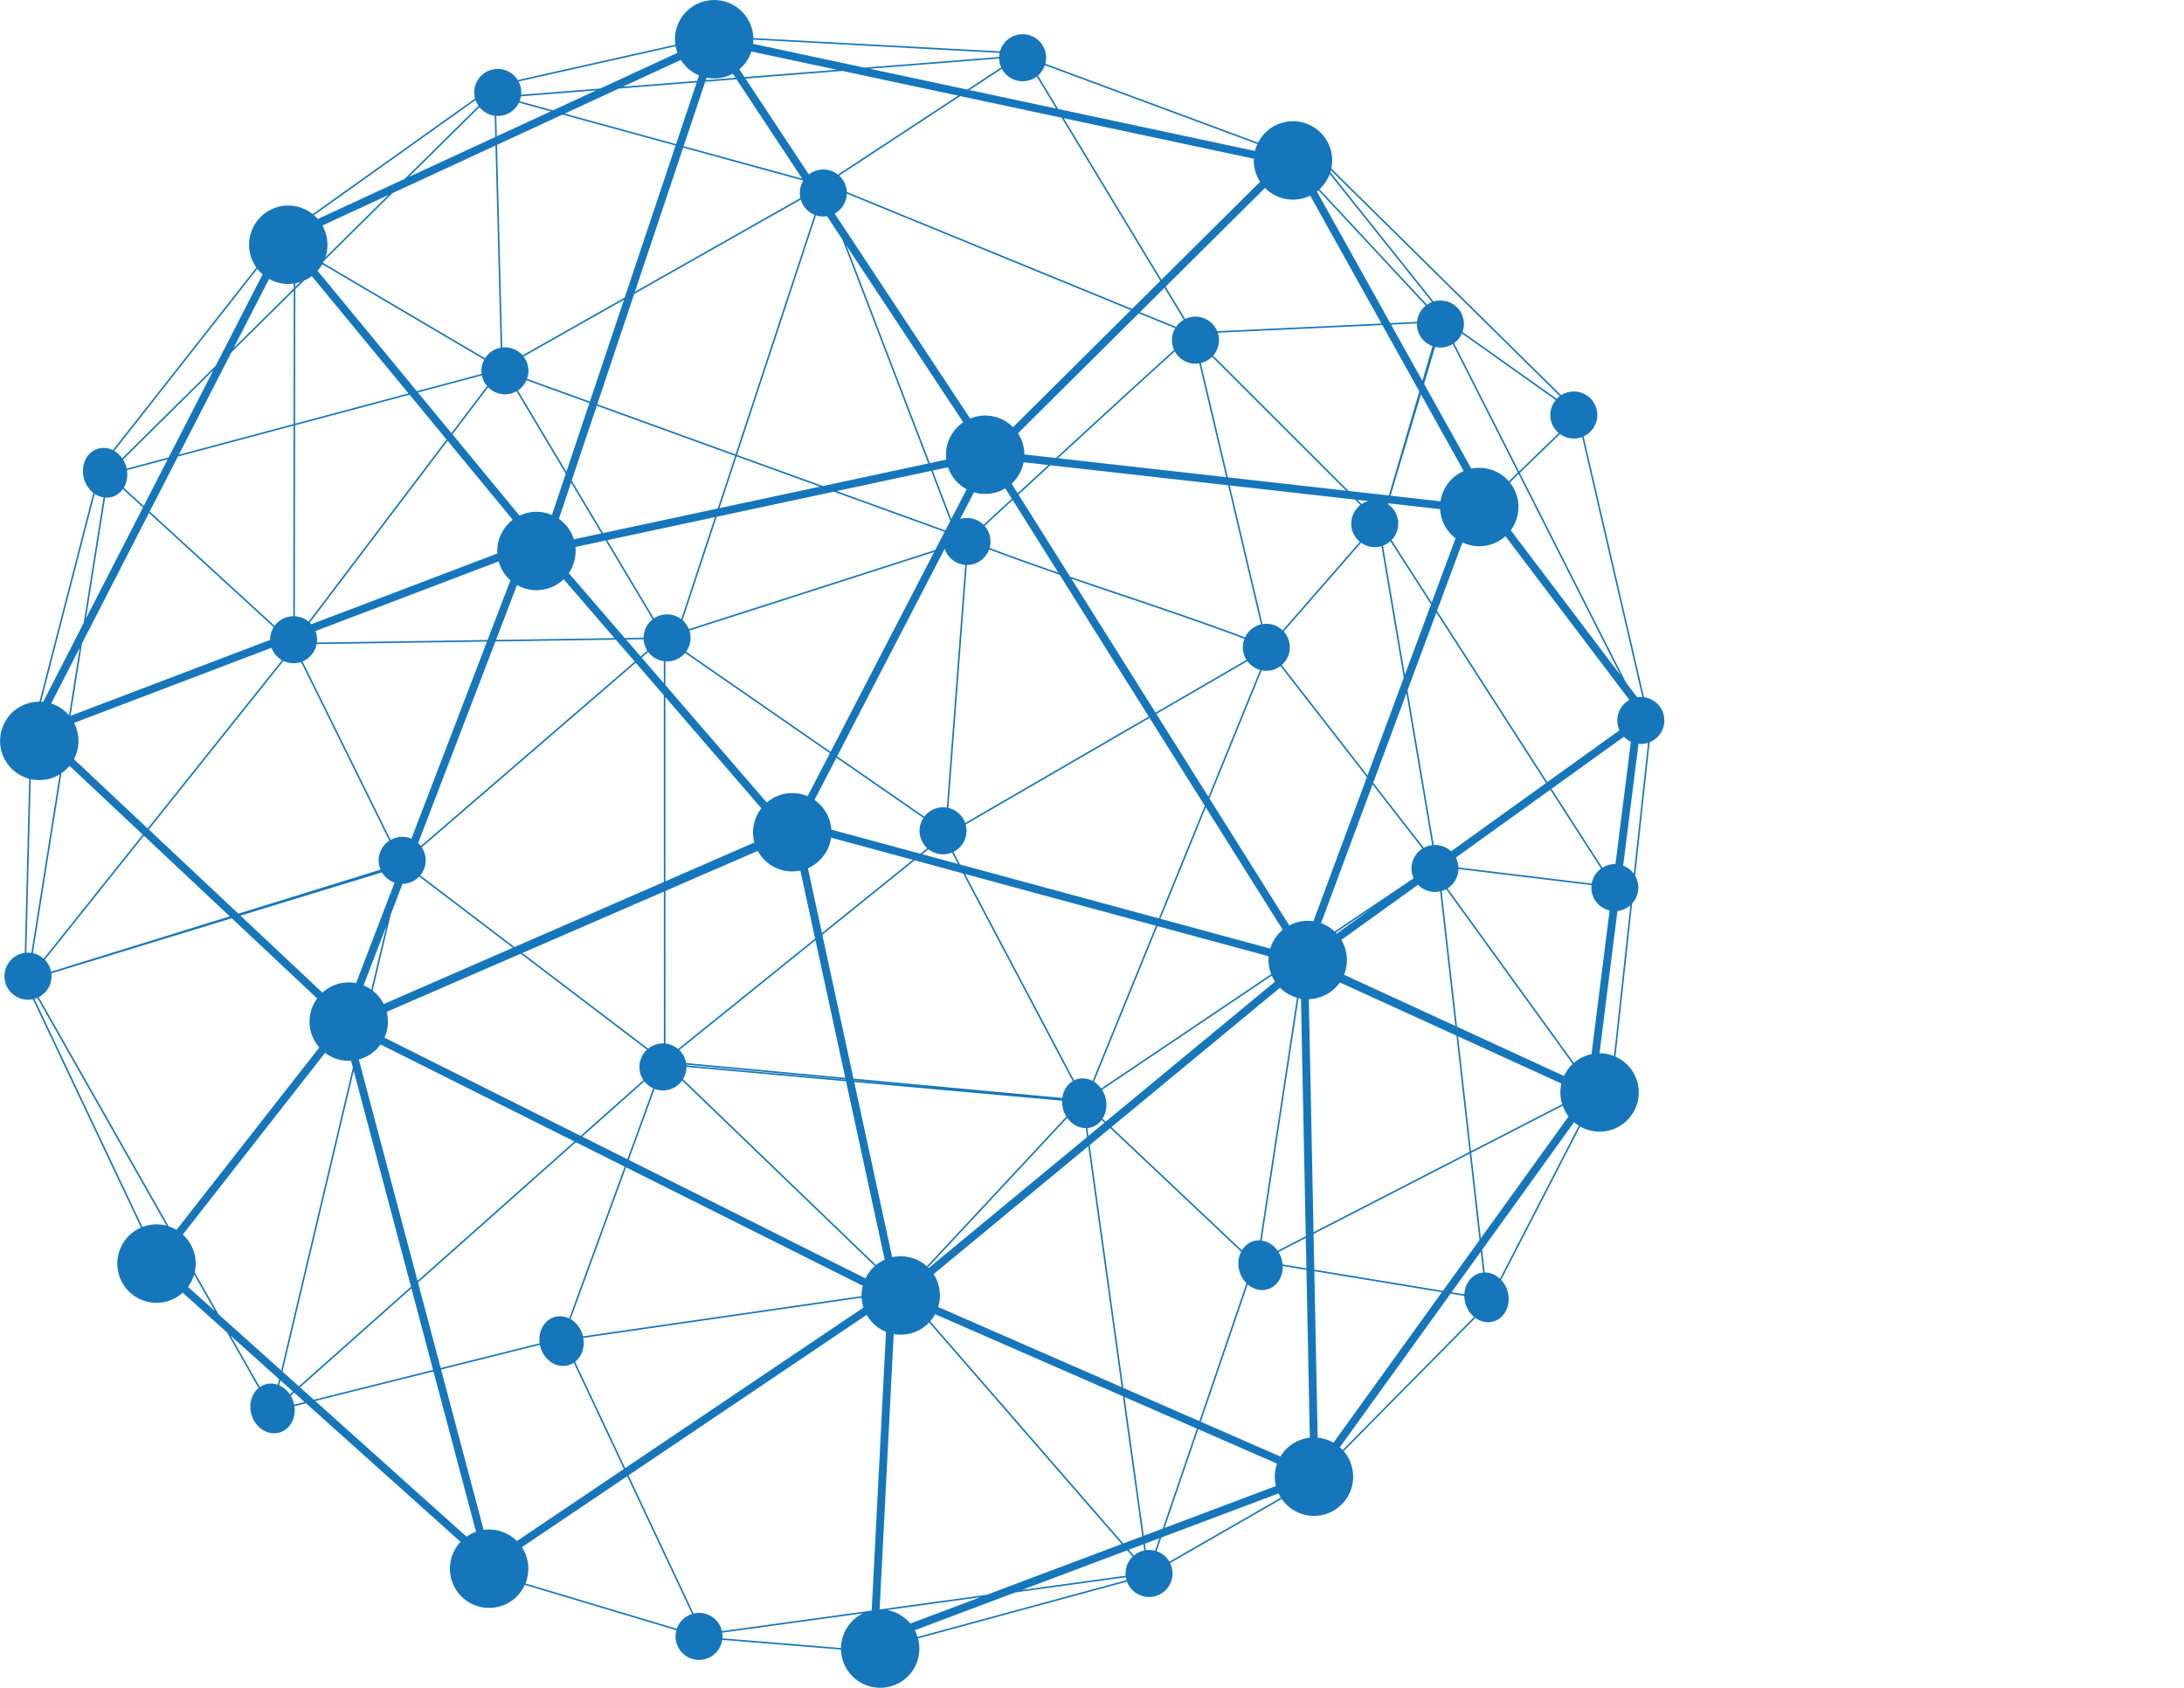 <svg xmlns="http://www.w3.org/2000/svg" xmlns:xlink="http://www.w3.org/1999/xlink" width="1056" zoomAndPan="magnify" viewBox="0 0 792 612" height="816" preserveAspectRatio="xMidYMid meet" version="1.0"><defs><clipPath id="fe2a098a88"><path d="M 0.023 0 L 603.559 0 L 603.559 611.988 L 0.023 611.988 Z M 0.023 0 " clip-rule="nonzero"/></clipPath></defs><g clip-path="url(#fe2a098a88)"><path fill="#1676bb" d="M 595.574 252.73 C 594.957 252.691 594.332 252.711 593.699 252.812 L 589.586 247.379 L 551.137 171.469 L 565.711 157.379 C 567.758 158.863 570.43 159.434 573.047 158.691 C 573.285 158.621 573.52 158.539 573.75 158.453 Z M 592.477 316.785 C 591.492 315.453 590.145 314.441 588.621 313.863 L 594.18 269.715 C 595.219 269.82 596.289 269.742 597.352 269.441 C 597.453 269.414 597.539 269.375 597.641 269.344 Z M 585.285 382.91 C 583.633 382.258 581.867 381.898 580.047 381.898 L 586.547 330.305 C 587.004 330.254 587.473 330.176 587.93 330.043 C 589.195 329.684 590.309 329.051 591.23 328.238 Z M 576.184 382.441 C 574.102 383.027 572.262 384.055 570.73 385.391 L 524.934 322.121 C 527.348 320.598 528.852 317.949 528.914 315.102 L 577.125 320.941 C 577.016 321.992 577.09 323.082 577.398 324.16 C 578.277 327.266 580.766 329.48 583.703 330.152 L 577.141 382.207 C 576.824 382.273 576.504 382.348 576.184 382.441 Z M 538.414 461.395 L 537.488 453.164 L 570.812 406.918 C 571.355 407.383 571.938 407.801 572.543 408.18 L 543.949 463.656 C 542.391 462.207 540.426 461.375 538.414 461.395 Z M 486.902 525.754 C 486.578 525.41 486.246 525.07 485.887 524.758 L 526.02 469.07 L 531 469.891 C 531.008 470.77 531.133 471.68 531.395 472.578 C 531.973 474.621 533.117 476.32 534.562 477.516 Z M 424.059 566.246 C 423.012 564.449 421.355 563.117 419.434 562.461 L 421.133 557.492 L 463.641 541.508 C 463.895 542.039 464.184 542.543 464.492 543.031 Z M 332.758 593.535 C 332.492 592.684 332.156 591.871 331.75 591.105 L 368.184 577.406 L 408.266 571.906 C 408.316 572.223 408.383 572.543 408.473 572.859 C 408.484 572.891 408.492 572.918 408.504 572.949 Z M 261.988 594.043 C 262.043 593.367 262.027 592.676 261.914 591.984 L 312.977 584.977 C 308.121 587.328 305.059 592.242 304.977 597.551 Z M 190.555 574.137 C 191.703 571.309 191.953 568.09 191.055 564.926 C 190.648 563.492 190.035 562.176 189.258 560.988 L 227.453 535.258 L 250.957 585.199 C 248.27 586.039 246.289 588.09 245.434 590.578 Z M 159.953 496.586 L 195.785 487.633 C 195.84 487.906 195.898 488.18 195.98 488.457 C 197.348 493.289 201.891 496.234 206.121 495.039 C 206.84 494.832 207.496 494.516 208.094 494.121 L 226.23 532.652 L 187.457 558.777 C 184.359 555.668 179.906 554.082 175.383 554.73 Z M 108.379 502.668 L 102.445 497.352 L 128.27 388.281 L 149.039 466.539 Z M 157.047 496.723 L 113.797 507.531 L 108.805 503.055 L 149.199 467.16 Z M 172.621 555.41 C 171.371 555.852 170.219 556.453 169.18 557.184 L 114.312 507.988 L 157.191 497.273 Z M 106.676 509.309 C 106.625 509.043 106.562 508.773 106.488 508.508 C 106.234 507.617 105.875 506.797 105.434 506.051 L 106.664 504.957 L 110.469 508.363 Z M 101.273 502.305 L 101.699 500.5 L 106.238 504.57 L 105.117 505.566 C 104.117 504.09 102.773 502.961 101.273 502.305 Z M 96.344 501.922 C 95.566 502.145 94.855 502.492 94.215 502.938 L 83.664 484.328 L 101.219 500.07 L 100.738 502.094 C 99.332 501.598 97.824 501.504 96.344 501.922 Z M 79.258 476.562 L 70.613 461.324 C 71.129 459.074 71.102 456.668 70.43 454.293 C 69.672 451.629 68.207 449.367 66.297 447.637 L 117.875 381.762 C 120.527 383.77 123.859 384.824 127.297 384.617 L 127.961 387.117 L 101.965 496.918 Z M 68.176 466.625 C 69.18 465.266 69.938 463.738 70.41 462.113 L 77.926 475.367 Z M 14.039 361.551 C 17.207 359.934 19.051 356.488 18.617 352.934 L 84.059 332.953 L 114.996 362.012 C 112.496 365.43 111.531 369.918 112.777 374.305 C 113.375 376.418 114.422 378.277 115.781 379.82 L 64.008 445.949 C 63.109 445.418 62.156 444.98 61.164 444.652 Z M 52.871 444.492 C 52.457 444.609 52.051 444.746 51.656 444.898 L 12.48 362.16 C 12.484 362.16 12.484 362.16 12.484 362.16 C 12.84 362.059 13.184 361.93 13.52 361.789 L 60.379 444.426 C 57.996 443.793 55.414 443.77 52.871 444.492 Z M 11.148 282.516 C 13.383 283.016 15.77 282.984 18.125 282.316 C 19.391 281.957 20.566 281.434 21.641 280.781 L 11.375 345.516 C 10.785 345.43 10.18 345.406 9.566 345.445 Z M 34.344 179.062 C 35.332 179.73 36.426 180.176 37.562 180.352 L 30.34 225.891 L 15.66 254.488 C 15.406 254.465 15.148 254.445 14.887 254.434 Z M 93.324 97.484 C 93.895 98.219 94.531 98.895 95.223 99.492 L 78.223 132.613 L 44.301 166.152 C 43.52 165.039 42.535 164.137 41.438 163.492 Z M 172.445 36.293 C 172.711 37.055 173.07 37.762 173.516 38.395 L 146.766 64.844 L 115.25 79.398 C 114.816 78.906 114.352 78.445 113.859 78.02 Z M 244.988 16.766 C 245.07 17.211 245.172 17.656 245.301 18.102 C 245.402 18.465 245.523 18.824 245.652 19.172 L 217.699 32.082 L 188.988 34.352 C 189.09 33.316 189.012 32.25 188.711 31.191 C 188.547 30.609 188.324 30.055 188.055 29.543 Z M 362.492 19.18 C 362.391 19.66 362.328 20.156 362.312 20.656 L 313.453 24.516 L 273.102 15.906 C 273.16 15.398 273.191 14.887 273.195 14.371 Z M 455.965 52.238 C 455.598 53.043 455.297 53.875 455.086 54.734 L 383.742 39.516 L 376.406 27.387 C 377.566 26.383 378.43 25.086 378.914 23.648 Z M 565.645 143.637 C 565.246 143.934 564.875 144.258 564.543 144.613 L 530.371 120.391 C 530.961 118.77 531.066 116.957 530.559 115.168 C 529.277 110.633 524.559 108 520.027 109.285 C 519.973 109.305 519.918 109.324 519.863 109.34 L 482.434 62.453 C 482.5 62.227 482.574 62 482.637 61.766 Z M 527.305 124.434 C 528.566 123.531 529.543 122.309 530.152 120.926 L 564.16 145.039 C 562.426 147.129 561.719 150.004 562.512 152.809 C 563 154.523 563.98 155.965 565.25 157.027 L 550.867 170.941 Z M 547.16 174.516 C 543.871 170.742 538.711 168.859 533.562 169.926 L 516.426 139.18 L 520.434 125.805 C 521.789 126.121 523.246 126.109 524.68 125.699 C 525.457 125.484 526.172 125.152 526.828 124.75 L 550.438 171.352 Z M 547.875 192.289 C 550.391 188.871 551.359 184.371 550.113 179.969 C 549.578 178.082 548.684 176.395 547.531 174.957 L 550.707 171.883 L 587.656 244.832 Z M 586.816 263.559 C 586.938 263.984 587.098 264.391 587.277 264.785 L 561.109 283.602 L 521.121 221.461 L 530.32 196.68 C 533.328 198.117 536.852 198.508 540.316 197.531 C 542.473 196.918 544.371 195.836 545.934 194.434 L 590.871 253.789 C 587.492 255.668 585.719 259.676 586.816 263.559 Z M 562.648 285.996 L 588.871 267.141 C 589.605 267.898 590.469 268.512 591.414 268.953 L 585.824 313.305 C 584.988 313.281 584.125 313.387 583.277 313.629 C 582.477 313.855 581.738 314.195 581.07 314.613 Z M 527.945 310.949 L 562.188 286.328 L 580.602 314.938 C 578.801 316.242 577.586 318.203 577.207 320.379 L 528.898 314.527 C 528.875 313.879 528.777 313.227 528.594 312.582 C 528.43 312.004 528.215 311.461 527.945 310.949 Z M 510.418 250.293 L 520.871 222.125 L 560.648 283.934 L 526.215 308.691 C 524.547 307.125 522.285 306.266 519.934 306.391 Z M 566.383 400 C 566.418 400.129 566.461 400.258 566.504 400.391 L 533.449 417.402 L 528.758 375.785 L 566.219 392.879 C 565.684 395.152 565.699 397.59 566.383 400 Z M 533.52 418.004 L 566.691 400.938 C 567.199 402.367 567.926 403.668 568.816 404.82 L 537.012 448.957 Z M 477.84 521.277 L 476.621 460.938 L 522.887 468.555 L 483.574 523.102 C 481.828 522.105 479.875 521.473 477.84 521.277 Z M 434.539 518.219 L 463.098 530.695 C 462.199 533.227 462.008 536.039 462.695 538.828 L 422.324 554.008 Z M 414.785 556.844 L 407.816 506.543 L 434.02 517.992 L 421.633 554.266 Z M 415.512 562.09 L 415.184 559.73 L 420.441 557.754 L 418.891 562.301 C 417.809 562.012 416.668 561.93 415.512 562.09 Z M 408.75 562.148 L 410.727 564.422 C 408.91 566.195 407.941 568.73 408.195 571.344 L 370.586 576.504 Z M 319.215 583.547 C 319.141 583.547 319.062 583.547 318.984 583.547 L 324.098 483.73 C 326.172 484.105 328.355 484.027 330.516 483.418 C 333.066 482.695 335.254 481.32 336.949 479.527 L 406.762 559.859 L 357.867 578.246 Z M 321.734 583.777 L 355.465 579.148 L 330.125 588.676 C 327.988 586.113 325.008 584.375 321.734 583.777 Z M 211.527 485.109 L 312.441 470.535 C 312.5 471.559 312.668 472.59 312.961 473.617 C 313.004 473.785 313.062 473.949 313.113 474.113 L 226.707 532.332 L 208.562 493.777 C 210.945 491.906 212.152 488.562 211.527 485.109 Z M 151.582 465.043 L 208.844 414.16 L 226.516 423.004 L 206.406 478.059 C 204.773 477.262 202.941 477.023 201.156 477.527 C 197.332 478.613 195.078 482.719 195.695 487.066 L 159.805 496.035 Z M 138.52 316.324 C 139.566 318.086 141.203 319.387 143.09 320.035 L 129.129 356.461 C 127.02 356.055 124.785 356.121 122.578 356.746 C 120.391 357.367 118.473 358.465 116.898 359.898 L 87.191 331.996 Z M 53.965 300.781 L 102.785 239.648 C 104.59 240.508 106.703 240.75 108.777 240.16 C 108.918 240.121 109.047 240.07 109.184 240.023 L 141.16 304.824 C 138.125 306.812 136.59 310.609 137.633 314.289 C 137.734 314.648 137.863 314.988 138.008 315.32 L 86.445 331.289 Z M 25.215 277.68 L 51.77 302.621 L 15.844 347.609 C 14.738 346.617 13.395 345.926 11.938 345.613 L 22.281 280.367 C 23.391 279.605 24.379 278.699 25.215 277.68 Z M 25.031 259.371 C 23.305 257.363 21.055 255.883 18.551 255.086 L 28.91 234.902 Z M 26.879 262.102 L 98.449 234.883 C 99.168 236.852 100.547 238.418 102.27 239.387 L 53.551 300.391 L 26.812 275.277 C 28.465 272.156 28.965 268.422 27.926 264.758 C 27.66 263.82 27.309 262.934 26.879 262.102 Z M 54.02 185.988 L 99.254 227.395 C 98.387 228.766 97.91 230.371 97.93 232.039 L 25.582 259.551 L 29.746 233.281 Z M 40.602 180.176 C 42.242 179.711 43.594 178.684 44.555 177.328 L 51.848 183.996 L 31.172 224.27 L 38.125 180.422 C 38.945 180.484 39.777 180.41 40.602 180.176 Z M 46.039 170.48 L 60.809 166.539 L 52.113 183.477 L 44.875 176.848 C 45.953 175.066 46.402 172.801 46.039 170.48 Z M 61.16 165.855 L 45.934 169.918 C 45.887 169.699 45.84 169.477 45.777 169.25 C 45.508 168.301 45.113 167.426 44.621 166.637 L 77.391 134.234 Z M 106.531 105.426 L 106.457 153.762 L 64.863 164.867 L 83.883 127.816 Z M 106.531 102.824 L 106.531 104.625 L 84.715 126.195 L 97.574 101.145 C 100.23 102.641 103.363 103.277 106.531 102.824 Z M 179.68 52.773 L 181.57 126.066 C 181.309 126.113 181.047 126.172 180.781 126.25 C 178.672 126.848 176.984 128.195 175.902 129.914 L 117.145 95.312 C 117.27 95.07 117.387 94.828 117.5 94.578 L 142.34 70.02 Z M 179.398 41.973 L 179.598 49.68 L 148.285 64.145 L 173.855 38.859 C 175.23 40.574 177.227 41.688 179.398 41.973 Z M 200.523 40.012 L 188.41 36.695 C 188.641 36.129 188.809 35.535 188.91 34.926 L 216.211 32.77 Z M 252.652 29.891 L 245.168 52.246 L 204.781 41.18 L 224.391 32.121 Z M 253.504 27.34 L 252.848 29.305 L 225.883 31.434 L 246.902 21.727 C 248.48 24.273 250.809 26.215 253.504 27.34 Z M 269.977 27.949 L 268.109 25.121 C 270.145 23.418 271.656 21.176 272.48 18.68 L 303.508 25.301 Z M 347.449 34.68 L 303.867 63.301 C 301.789 61.656 298.984 60.992 296.242 61.77 C 295.145 62.078 294.16 62.598 293.316 63.258 L 270.336 28.496 L 305.461 25.715 Z M 362.629 23.266 C 362.746 23.668 362.895 24.051 363.059 24.426 L 350.793 32.48 L 315.402 24.93 L 362.32 21.227 C 362.344 21.902 362.438 22.586 362.629 23.266 Z M 420.762 101.852 L 410.539 112 C 395.43 105.816 374.531 97.246 354.004 88.832 C 337.363 82.008 320.738 75.191 307.086 69.598 C 307.055 68.949 306.961 68.301 306.777 67.652 C 306.328 66.066 305.453 64.719 304.32 63.688 L 348.23 34.844 L 384.996 42.688 Z M 456.953 65.914 L 421.176 101.438 L 385.754 42.852 L 454.676 57.559 C 454.617 59.035 454.777 60.547 455.203 62.047 C 455.598 63.453 456.195 64.746 456.953 65.914 Z M 472.758 71.848 C 473.59 71.613 474.379 71.305 475.129 70.938 L 500.977 117.309 L 441.398 120.086 C 439.777 116.129 435.402 113.934 431.191 115.129 C 430.699 115.27 430.23 115.457 429.781 115.672 L 422.691 103.941 L 458.742 68.137 C 462.273 71.719 467.59 73.312 472.758 71.848 Z M 504.461 117.719 L 513.82 117.277 C 513.801 118.117 513.906 118.973 514.145 119.82 C 514.926 122.578 516.98 124.625 519.488 125.52 L 515.812 138.078 Z M 522.371 181.762 L 504.277 179.727 L 515.289 142.98 L 530.797 170.801 C 526.199 172.781 523.086 176.992 522.371 181.762 Z M 504.621 195.828 C 506.691 193.715 507.605 190.586 506.742 187.539 C 506.176 185.539 504.941 183.914 503.352 182.828 L 503.453 182.496 L 522.238 184.609 C 522.297 185.641 522.461 186.688 522.754 187.727 C 523.633 190.816 525.465 193.375 527.84 195.176 L 519.195 218.469 Z M 501.52 197.848 C 502.531 197.473 503.438 196.914 504.203 196.227 L 518.945 219.137 L 509.465 244.684 Z M 495.922 281.172 L 464.797 241.152 C 467.223 239.055 468.363 235.668 467.434 232.379 C 467.059 231.066 466.395 229.918 465.535 228.973 L 493.578 196.801 C 495.617 198.254 498.266 198.809 500.859 198.074 C 500.898 198.062 500.934 198.047 500.973 198.035 L 509.066 245.75 Z M 516.324 307.41 L 497.973 283.812 L 510.023 251.359 L 519.363 306.445 C 518.93 306.496 518.496 306.574 518.059 306.699 C 517.441 306.871 516.867 307.117 516.324 307.41 Z M 487.398 353.434 C 488.551 350.602 488.805 347.383 487.902 344.215 C 487.559 342.984 487.055 341.844 486.43 340.801 L 514.23 320.812 C 516.242 322.906 519.262 323.891 522.258 323.219 L 527.758 372.012 Z M 474.633 362.309 C 475.781 362.273 476.949 362.102 478.105 361.773 C 481.391 360.836 484.078 358.824 485.887 356.227 L 528.156 375.508 L 532.91 417.68 L 476.336 446.797 Z M 463.316 453.496 C 461.883 451.453 459.777 450.117 457.531 449.809 L 470.891 361.91 C 471.188 361.98 471.48 362.051 471.781 362.102 L 473.52 448.242 Z M 465.137 458.469 C 465.074 457.844 464.965 457.215 464.781 456.582 C 464.516 455.633 464.117 454.762 463.633 453.973 L 473.531 448.879 L 473.758 459.887 Z M 452.465 465.715 C 454.469 467.461 457.09 468.223 459.605 467.512 C 463.117 466.516 465.297 462.984 465.164 459.047 L 473.766 460.465 L 474.996 521.297 C 474.203 521.379 473.41 521.527 472.617 521.754 C 469 522.781 466.105 525.125 464.309 528.121 L 435.465 515.516 Z M 395.168 415.191 L 402.598 409.047 L 450.082 453.852 C 449.047 455.871 448.75 458.406 449.465 460.93 C 449.957 462.66 450.863 464.148 452.004 465.293 L 434.941 515.289 L 407.359 503.242 Z M 340.23 473.91 C 341.008 471.379 341.094 468.602 340.316 465.859 C 339.922 464.453 339.32 463.156 338.562 461.992 L 394.652 415.621 L 406.75 502.973 Z M 309.773 392.332 L 385.145 399.105 C 385.109 400.117 385.227 401.16 385.523 402.203 C 385.797 403.172 386.203 404.055 386.703 404.855 L 336.125 459.152 C 332.801 456.176 328.152 454.828 323.539 455.863 Z M 247.676 391.297 C 248.48 389.984 248.926 388.453 248.93 386.871 L 306.805 392.066 L 320.828 456.762 C 319.676 457.277 318.621 457.93 317.676 458.699 Z M 228.012 420.57 L 237.41 394.84 C 239.059 395.457 240.906 395.586 242.73 395.066 C 244.68 394.516 246.277 393.324 247.363 391.785 L 317.242 459.066 C 315.816 460.32 314.668 461.844 313.852 463.527 Z M 233.672 392.094 C 234.527 393.195 235.633 394.059 236.883 394.625 L 227.5 420.316 L 211.133 412.129 Z M 139.43 376.246 C 140.703 373.398 141.055 370.125 140.223 366.887 L 188.828 345.805 L 234.602 380.609 C 232.332 382.723 231.289 385.996 232.195 389.184 C 232.449 390.082 232.84 390.902 233.336 391.633 L 210.582 411.852 Z M 138.004 378.715 L 208.297 413.887 L 151.418 464.426 L 130.117 384.16 C 130.188 384.141 130.262 384.125 130.336 384.105 C 133.555 383.191 136.195 381.238 138.004 378.715 Z M 134.66 358.816 C 133.789 358.199 132.852 357.688 131.863 357.277 L 140.133 335.695 Z M 148.168 320.168 C 149.699 319.734 151.004 318.902 152.027 317.824 L 185.988 343.648 L 139.164 364.051 C 138.195 362.109 136.812 360.461 135.16 359.18 L 141.664 331.711 L 145.965 320.484 C 146.695 320.469 147.434 320.375 148.168 320.168 Z M 114.824 233.551 L 176.59 232.637 L 149.191 304.117 C 147.457 303.375 145.469 303.199 143.512 303.754 C 142.848 303.941 142.23 304.211 141.652 304.535 L 109.723 239.828 C 112.426 238.711 114.297 236.312 114.824 233.551 Z M 106.352 223.434 C 105.613 223.441 104.867 223.535 104.125 223.75 C 102.223 224.285 100.66 225.438 99.574 226.918 L 54.289 185.465 L 64.512 165.547 L 106.457 154.352 Z M 148.539 143.117 L 161.949 159.375 L 111.922 225.41 C 110.523 224.242 108.773 223.547 106.922 223.445 L 107.023 154.203 Z M 174.66 135.559 L 151.16 141.832 L 115.16 98.191 C 115.812 97.461 116.387 96.66 116.871 95.816 L 175.609 130.402 C 174.777 131.941 174.422 133.734 174.66 135.559 Z M 187.312 141.871 L 205.156 171.762 L 200.148 186.723 C 197.254 185.48 193.93 185.184 190.66 186.109 C 189.871 186.332 189.117 186.621 188.398 186.969 L 164.086 157.496 L 177.016 140.426 C 179.129 142.582 182.328 143.547 185.438 142.664 C 186.109 142.473 186.73 142.199 187.312 141.871 Z M 266.746 164.754 L 216.59 146.57 L 229.973 106.59 L 290.391 72.391 C 291.156 74.98 293.043 76.934 295.371 77.879 Z M 305.48 86.824 L 336.625 168.047 L 298.395 176.23 L 267.281 164.953 L 295.902 78.082 C 297.164 78.5 298.535 78.617 299.91 78.398 Z M 367.359 154.883 C 363.832 151.328 358.539 149.75 353.383 151.211 C 352.84 151.363 352.316 151.551 351.809 151.762 L 302.688 77.441 C 305.34 75.984 307.016 73.215 307.098 70.219 C 320.711 75.793 337.238 82.57 353.785 89.355 C 373.477 97.43 393.172 105.504 407.945 111.555 C 408.68 111.855 409.395 112.145 410.102 112.438 Z M 425.805 118.855 C 425.934 118.91 426.051 118.957 426.176 119.004 C 425.027 120.945 424.645 123.328 425.309 125.664 C 425.434 126.094 425.594 126.504 425.777 126.898 C 424.105 128.398 422.031 130.266 419.441 132.613 C 412.641 138.785 403.195 147.418 391.387 158.277 C 388.551 160.887 385.707 163.5 382.914 166.07 L 371.48 164.781 C 371.469 163.535 371.297 162.27 370.938 161.008 C 370.539 159.586 369.93 158.277 369.16 157.102 L 412.961 113.605 C 418.137 115.727 422.512 117.512 425.805 118.855 Z M 426.484 118.52 C 423.18 117.172 418.715 115.348 413.402 113.172 L 422.277 104.355 L 429.281 115.938 C 428.148 116.586 427.195 117.473 426.484 118.52 Z M 444.664 173.016 L 383.66 166.152 C 400.344 150.793 417.035 135.492 426.035 127.426 C 427.754 130.578 431.316 132.355 434.918 131.75 Z M 488.121 177.906 L 445.266 173.086 L 435.477 131.629 C 435.598 131.598 435.719 131.582 435.844 131.543 C 437.301 131.133 438.551 130.363 439.547 129.367 Z M 492.25 181.234 L 496.156 181.676 C 495.293 181.926 494.5 182.301 493.797 182.773 Z M 460.629 343.941 L 420.805 333.152 C 426.289 319.684 431.785 306.219 437.27 292.754 L 465.164 337.133 C 463.012 338.918 461.438 341.293 460.629 343.941 Z M 464.172 358.145 C 465.887 359.855 468.016 361.105 470.34 361.77 L 456.969 449.746 C 456.195 449.703 455.414 449.781 454.641 450 C 452.809 450.52 451.336 451.734 450.363 453.336 L 403.043 408.68 Z M 399.82 405.637 C 401.18 403.523 401.645 400.684 400.848 397.859 C 400.566 396.879 400.148 395.973 399.633 395.164 L 461.191 353.762 C 461.52 354.531 461.918 355.258 462.367 355.941 L 400.957 406.715 Z M 394.312 409.02 C 394.766 408.988 395.219 408.914 395.664 408.785 C 397.238 408.344 398.543 407.387 399.496 406.113 L 400.52 407.078 L 394.711 411.883 Z M 349.98 316.902 L 419.172 335.652 C 411.52 354.418 403.875 373.18 396.223 391.945 C 394.527 391.035 392.586 390.742 390.703 391.277 C 390.285 391.395 389.891 391.559 389.512 391.75 Z M 309.629 391.664 L 338.625 394.352 L 309.645 391.754 Z M 241.301 323.047 L 274.785 308.523 C 277.73 314 284.012 317.012 290.25 315.676 L 295.59 340.316 L 245.914 380.348 C 244.621 379.254 243.02 378.566 241.316 378.379 Z M 240.734 323.293 L 240.746 378.336 C 239.867 378.301 238.969 378.398 238.074 378.652 C 236.93 378.977 235.906 379.523 235.035 380.227 L 189.426 345.547 Z M 154.047 309.637 C 153.797 308.754 153.418 307.949 152.938 307.23 L 230.551 240.316 L 240.715 252.094 L 240.734 319.797 L 186.586 343.391 L 152.41 317.398 C 154.137 315.312 154.844 312.438 154.047 309.637 Z M 179.652 232.59 L 223.324 231.945 L 230.18 239.887 L 152.602 306.766 C 152.309 306.383 151.98 306.031 151.629 305.707 Z M 114.387 228.824 L 180.832 203.555 C 180.84 203.594 180.848 203.633 180.859 203.668 C 181.629 206.379 183.137 208.68 185.102 210.422 L 176.809 232.062 L 114.922 232.984 C 115.055 231.891 114.98 230.754 114.66 229.629 C 114.582 229.355 114.488 229.082 114.387 228.824 Z M 222.84 231.383 L 179.871 232.02 L 187.492 212.137 C 190.691 213.961 194.594 214.555 198.418 213.469 C 200.746 212.809 202.777 211.602 204.402 210.027 Z M 208.68 198.336 L 219.621 195.992 L 236.668 224.551 C 234.617 226.145 233.387 228.605 233.367 231.227 L 226.547 231.328 L 206.266 207.828 C 208.129 205.105 209.035 201.758 208.68 198.336 Z M 207.078 174.984 L 218.082 193.414 L 208.105 195.551 C 207.133 192.43 205.176 189.875 202.676 188.133 Z M 213.734 146.145 L 205.395 171.051 L 187.801 141.578 C 189.195 140.664 190.273 139.367 190.926 137.875 Z M 260.281 184.383 L 218.668 193.289 L 207.316 174.27 L 216.41 147.113 L 266.57 165.297 Z M 260.926 184.246 L 267.105 165.492 L 297.344 176.453 Z M 342.555 192.84 L 339.137 199.438 L 249.812 228.117 C 249.305 226.844 248.512 225.758 247.531 224.895 L 259.895 187.379 L 302.387 178.281 Z M 344.613 188.875 L 342.816 192.332 L 303.438 178.059 L 337.656 170.734 Z M 343.148 166.648 L 337.188 167.926 L 306.934 89.023 L 349.293 153.113 C 344.922 156.066 342.473 161.293 343.148 166.648 Z M 356.68 190.281 C 354.562 188.18 351.414 187.254 348.344 188.121 C 348.289 188.141 348.234 188.16 348.176 188.18 L 353.191 178.508 C 355.695 179.262 358.438 179.336 361.141 178.57 C 362.375 178.219 363.523 177.715 364.574 177.082 L 366.922 180.816 C 362.902 184.527 359.387 187.77 356.68 190.281 Z M 383.777 207.641 C 375.254 204.695 366.852 201.711 358.863 198.68 C 359.289 197.203 359.332 195.594 358.879 194.004 C 358.52 192.734 357.883 191.621 357.066 190.691 C 360.266 187.738 363.68 184.582 367.227 181.305 Z M 369.047 178.855 L 366.859 175.379 C 369.102 173.324 370.629 170.594 371.215 167.613 L 380.148 168.621 C 376.246 172.211 372.492 175.672 369.047 178.855 Z M 451.496 231.102 C 436.949 225.617 421.078 220.266 405.645 215.066 C 399.812 213.102 393.922 211.117 388.062 209.113 L 369.352 179.344 C 373.109 175.875 376.984 172.301 380.895 168.703 L 445.359 175.957 L 457.277 226.41 C 457.148 226.441 457.023 226.461 456.898 226.496 C 454.418 227.203 452.508 228.938 451.496 231.102 Z M 419.336 258.875 L 452.348 239.742 C 453.492 241.301 455.125 242.414 456.965 242.922 C 450.719 258.254 444.469 273.586 438.219 288.918 Z M 336.695 307.922 C 338.773 309.562 341.57 310.223 344.309 309.449 C 344.629 309.355 344.934 309.246 345.234 309.125 L 347.418 313.258 L 334.441 309.742 Z M 301.48 300.809 C 301.414 299.84 301.25 298.863 300.973 297.895 C 300.035 294.582 297.996 291.875 295.363 290.066 L 303.309 274.734 L 334.852 296.57 C 333.547 298.566 333.074 301.094 333.777 303.566 C 334.227 305.16 335.109 306.512 336.254 307.551 L 333.762 309.559 Z M 292.973 314.809 C 297.586 312.805 300.707 308.539 301.379 303.727 L 331.027 311.762 L 298.066 338.32 Z M 239.566 223.082 C 238.676 223.336 237.859 223.727 237.129 224.219 L 220.207 195.871 L 259.25 187.512 L 247.059 224.516 C 244.996 222.945 242.254 222.32 239.566 223.082 Z M 344.961 188.199 L 338.219 170.613 L 343.785 169.422 C 344.977 172.973 347.457 175.766 350.551 177.418 Z M 350.023 204.828 L 343.352 292.824 C 342.156 292.633 340.898 292.68 339.656 293.031 C 337.793 293.559 336.266 294.672 335.18 296.105 L 303.574 274.227 L 342.574 198.988 C 343.672 202.34 346.672 204.574 350.023 204.828 Z M 416.574 259.82 L 350.016 298.395 C 349.02 295.578 346.672 293.574 343.914 292.93 L 350.594 204.859 C 351.391 204.863 352.195 204.766 352.996 204.535 C 355.746 203.758 357.785 201.715 358.691 199.223 C 366.883 202.332 375.516 205.391 384.262 208.41 Z M 452.023 239.273 L 419.039 258.395 L 388.547 209.879 C 394.184 211.809 399.855 213.715 405.465 215.609 C 420.887 220.805 436.742 226.148 451.277 231.629 C 450.629 233.297 450.488 235.176 451.016 237.031 C 451.242 237.848 451.594 238.594 452.023 239.273 Z M 250 228.66 L 338.766 200.152 L 301.215 272.594 L 248.793 236.301 C 250.273 234.258 250.844 231.586 250.102 228.965 C 250.07 228.859 250.031 228.762 250 228.66 Z M 241.285 248.398 L 241.281 239.793 C 242.246 239.863 243.238 239.777 244.219 239.5 C 245.941 239.012 247.383 238.031 248.445 236.754 L 300.953 273.102 L 292.871 288.695 C 289.984 287.461 286.672 287.172 283.418 288.094 C 281.371 288.676 279.559 289.676 278.039 290.977 Z M 276.07 293.047 C 273.426 296.457 272.363 301.016 273.574 305.488 L 241.301 319.551 L 241.285 252.75 Z M 235.078 236.414 C 236.441 238.223 238.477 239.422 240.715 239.738 L 240.715 247.738 L 232.703 238.457 Z M 234.742 235.945 L 232.332 238.027 L 227.031 231.887 L 233.383 231.793 C 233.418 232.398 233.516 233.012 233.688 233.617 C 233.926 234.469 234.285 235.246 234.742 235.945 Z M 348.168 313.461 L 345.75 308.887 C 349.367 307.109 351.316 302.965 350.199 298.945 L 416.879 260.301 L 436.898 292.16 C 431.348 305.773 425.801 319.387 420.25 333 Z M 460.969 353.223 L 399.32 394.691 C 398.598 393.684 397.711 392.852 396.723 392.234 C 404.391 373.426 412.059 354.613 419.719 335.805 L 460.07 346.738 C 459.906 348.449 460.047 350.215 460.547 351.969 C 460.668 352.398 460.812 352.812 460.969 353.223 Z M 189.887 129.281 L 226.273 108.684 L 213.914 145.605 L 191.129 137.344 C 191.715 135.723 191.824 133.914 191.316 132.129 C 191.016 131.066 190.52 130.109 189.887 129.281 Z M 185.945 188.461 C 182.191 191.312 180.039 195.906 180.348 200.699 L 112.879 226.355 C 112.707 226.16 112.531 225.973 112.344 225.793 L 162.32 159.824 Z M 176.629 139.992 L 163.711 157.043 L 151.559 142.312 L 174.75 136.121 C 174.793 136.34 174.84 136.562 174.902 136.781 C 175.25 138.004 175.852 139.086 176.629 139.992 Z M 306.66 391.387 L 306.68 391.484 L 248.914 386.301 C 248.906 386.207 248.895 386.117 248.887 386.027 Z M 248.812 385.449 C 248.762 385.145 248.695 384.84 248.609 384.531 C 248.184 383.031 247.379 381.75 246.336 380.738 L 295.727 340.938 L 306.531 390.805 Z M 393.742 409.047 L 394.195 412.305 L 336.785 459.777 C 336.703 459.695 336.621 459.613 336.539 459.535 L 387.027 405.344 C 388.668 407.645 391.164 409.043 393.742 409.047 Z M 385.223 398.105 L 309.504 391.082 L 298.203 338.941 L 331.703 311.945 L 349.234 316.695 L 389.012 392.02 C 386.934 393.258 385.57 395.516 385.223 398.105 Z M 476.301 334.023 C 474.367 333.738 472.348 333.848 470.348 334.41 C 469.348 334.695 468.406 335.082 467.527 335.551 L 438.59 289.512 C 444.902 274.027 451.215 258.543 457.523 243.059 C 458.816 243.324 460.191 243.297 461.551 242.914 C 462.598 242.617 463.535 242.129 464.355 241.512 L 495.688 281.801 Z M 497.59 329.273 L 484.734 338.516 C 484.625 338.395 484.508 338.27 484.395 338.148 Z M 512.637 318.453 L 512.383 318.637 L 483.977 337.742 C 482.566 336.414 480.891 335.391 479.074 334.73 L 497.742 284.441 L 515.828 307.699 C 512.715 309.664 511.121 313.508 512.18 317.23 C 512.301 317.66 512.461 318.062 512.637 318.453 Z M 493.125 196.457 L 465.137 228.566 C 463.238 226.742 460.551 225.84 457.832 226.289 L 445.961 176.027 L 491.348 181.133 L 493.324 183.113 C 490.648 185.18 489.348 188.738 490.324 192.191 C 490.82 193.934 491.824 195.391 493.125 196.457 Z M 502.832 182.426 L 502.809 182.488 C 502.77 182.461 502.719 182.434 502.676 182.406 Z M 441.602 120.648 L 501.289 117.863 L 514.688 141.906 L 503.645 179.652 L 489.027 178.008 L 439.934 128.949 C 441.77 126.848 442.543 123.895 441.727 121.012 C 441.688 120.887 441.641 120.77 441.602 120.648 Z M 291.332 65.48 C 290.191 67.316 289.75 69.57 290.25 71.82 L 230.242 105.781 L 247.734 53.539 Z M 255.926 29.062 L 256.227 28.172 C 258.359 28.594 260.621 28.535 262.855 27.906 C 263.887 27.613 264.852 27.211 265.754 26.723 L 266.738 28.207 Z M 267.098 28.75 L 290.906 64.773 L 247.914 52.996 L 255.73 29.648 Z M 180.16 49.418 L 179.969 42.023 C 180.91 42.082 181.875 41.996 182.832 41.723 C 185.273 41.031 187.156 39.34 188.18 37.219 L 199.723 40.387 Z M 203.98 41.547 L 244.988 52.781 L 226.543 107.879 L 189.52 128.836 C 187.703 126.77 184.957 125.664 182.137 125.988 L 180.242 52.516 Z M 107.102 104.062 L 107.102 102.734 C 107.539 102.652 107.977 102.555 108.41 102.43 C 108.578 102.379 108.746 102.328 108.91 102.277 Z M 110.219 101.781 C 111.246 101.332 112.199 100.773 113.07 100.121 L 148.141 142.637 L 107.023 153.613 L 107.098 104.863 Z M 206.914 478.332 L 227.027 423.258 L 312.867 466.211 C 312.555 467.426 312.398 468.684 312.422 469.965 L 211.402 484.551 C 211.367 484.402 211.34 484.258 211.301 484.109 C 210.566 481.527 208.926 479.492 206.914 478.332 Z M 414.637 559.934 L 414.949 562.188 C 414.754 562.23 414.555 562.27 414.352 562.324 C 413.133 562.672 412.059 563.273 411.152 564.043 L 409.32 561.938 Z M 407.332 559.648 L 337.336 479.102 C 338.027 478.309 338.625 477.449 339.125 476.531 L 407.207 506.277 L 414.238 557.051 Z M 517.027 110.832 C 515.23 112.273 514.078 114.402 513.867 116.707 L 504.152 117.164 L 477.547 69.438 C 477.738 69.293 477.914 69.141 478.094 68.988 Z M 482.211 63.09 L 519.293 109.535 C 518.641 109.785 518.039 110.109 517.484 110.492 L 478.516 68.613 C 480.172 67.082 481.43 65.188 482.211 63.09 Z M 373.164 29.145 C 374.203 28.848 375.141 28.363 375.961 27.75 L 382.973 39.348 L 351.57 32.652 L 363.309 24.941 C 365.152 28.418 369.227 30.262 373.164 29.145 Z M 116.918 81.762 L 140.82 70.723 L 118.012 93.273 C 118.898 90.648 119.027 87.738 118.215 84.871 C 117.898 83.762 117.457 82.727 116.918 81.762 Z M 16.262 347.996 L 52.184 303.012 L 83.32 332.262 L 18.523 352.328 C 18.48 352.094 18.43 351.859 18.363 351.625 C 17.961 350.211 17.227 348.977 16.262 347.996 Z M 251.512 585.051 L 227.93 534.934 L 314.273 476.762 C 315.875 479.586 318.379 481.727 321.297 482.91 L 316.121 583.887 C 315.855 583.941 315.594 584.008 315.336 584.082 L 261.801 591.426 C 261.77 591.285 261.742 591.145 261.703 591.004 C 260.453 586.59 255.938 583.988 251.512 585.051 Z M 523.262 468.039 L 476.605 460.355 L 476.348 447.426 L 532.977 418.281 L 536.52 449.641 Z M 536.57 461.652 C 533.301 462.582 531.184 465.711 531.02 469.316 L 526.391 468.555 L 536.992 453.848 L 537.844 461.426 C 537.418 461.465 536.996 461.531 536.57 461.652 Z M 567.164 390.145 L 528.363 372.285 L 522.809 323.078 C 523.387 322.91 523.93 322.684 524.441 322.406 L 570.305 385.777 C 568.988 387.023 567.922 388.512 567.164 390.145 Z M 578.93 148.156 C 577.645 143.621 572.926 140.988 568.395 142.273 C 567.57 142.508 566.805 142.863 566.113 143.301 L 482.781 61.113 C 483.25 58.926 483.215 56.594 482.562 54.289 C 480.418 46.734 472.559 42.344 465.004 44.488 C 461.035 45.609 457.953 48.32 456.219 51.727 L 379.082 23.102 C 379.457 21.676 379.477 20.133 379.043 18.609 C 377.758 14.078 373.043 11.445 368.512 12.727 C 365.555 13.566 363.41 15.863 362.629 18.617 L 273.191 13.801 C 273.156 12.656 272.984 11.496 272.656 10.344 C 270.516 2.789 262.656 -1.598 255.102 0.547 C 248.18 2.508 243.918 9.27 244.902 16.203 L 187.754 29.027 C 185.801 25.871 181.926 24.246 178.18 25.309 C 173.688 26.582 171.066 31.223 172.27 35.723 L 113.402 77.645 C 109.938 74.883 105.242 73.77 100.656 75.07 C 93.102 77.211 88.715 85.07 90.855 92.625 C 91.316 94.25 92.043 95.719 92.973 97.012 L 40.934 163.219 C 39.289 162.402 37.434 162.156 35.633 162.668 C 31.406 163.867 29.086 168.758 30.457 173.594 C 31.066 175.738 32.297 177.504 33.848 178.707 L 14.305 254.418 C 13.004 254.414 11.684 254.586 10.367 254.957 C 2.812 257.098 -1.574 264.961 0.566 272.516 C 1.984 277.516 5.906 281.125 10.586 282.375 L 8.996 345.516 C 8.609 345.566 8.219 345.633 7.828 345.746 C 3.297 347.031 0.664 351.746 1.949 356.281 C 3.18 360.625 7.562 363.215 11.914 362.293 L 51.129 445.113 C 44.66 447.887 41.098 455.094 43.07 462.047 C 45.211 469.602 53.07 473.992 60.625 471.852 C 62.797 471.238 64.699 470.148 66.27 468.734 L 82.332 483.137 L 93.762 503.293 C 91.25 505.371 90.109 509.121 91.164 512.848 C 92.539 517.684 97.078 520.633 101.309 519.434 C 105.141 518.348 107.391 514.23 106.77 509.875 L 110.98 508.82 L 167.016 559.066 C 163.715 562.586 162.285 567.703 163.699 572.684 C 165.84 580.238 173.699 584.625 181.254 582.484 C 185.449 581.297 188.664 578.344 190.328 574.66 L 245.27 591.121 C 244.879 592.562 244.852 594.121 245.289 595.66 C 246.574 600.191 251.289 602.828 255.824 601.543 C 259.145 600.602 261.438 597.812 261.922 594.605 L 304.98 598.121 C 305.012 599.289 305.176 600.469 305.508 601.645 C 307.652 609.199 315.512 613.586 323.066 611.445 C 330.559 609.32 334.93 601.574 332.918 594.082 L 408.688 573.488 C 410.215 577.633 414.691 579.965 419.008 578.742 C 423.539 577.453 426.172 572.738 424.887 568.207 C 424.742 567.695 424.551 567.211 424.328 566.75 L 464.805 543.512 C 468.168 548.383 474.363 550.82 480.379 549.113 C 487.93 546.969 492.32 539.109 490.176 531.555 C 489.598 529.5 488.59 527.684 487.281 526.164 L 535.016 477.863 C 536.926 479.25 539.27 479.805 541.535 479.164 C 545.762 477.965 548.082 473.07 546.711 468.234 C 546.25 466.602 545.422 465.191 544.371 464.078 L 573.031 408.473 C 576.227 410.293 580.125 410.879 583.938 409.797 C 591.492 407.656 595.883 399.793 593.742 392.238 C 592.539 388.016 589.555 384.789 585.832 383.133 L 591.871 327.609 C 593.812 325.5 594.652 322.469 593.812 319.508 C 593.609 318.801 593.32 318.141 592.969 317.535 L 598.23 269.133 C 602.215 267.523 604.43 263.137 603.234 258.906 C 602.281 255.539 599.43 253.23 596.172 252.785 L 574.273 158.227 C 578.035 156.504 580.09 152.262 578.93 148.156 " fill-opacity="1" fill-rule="nonzero"/></g></svg>